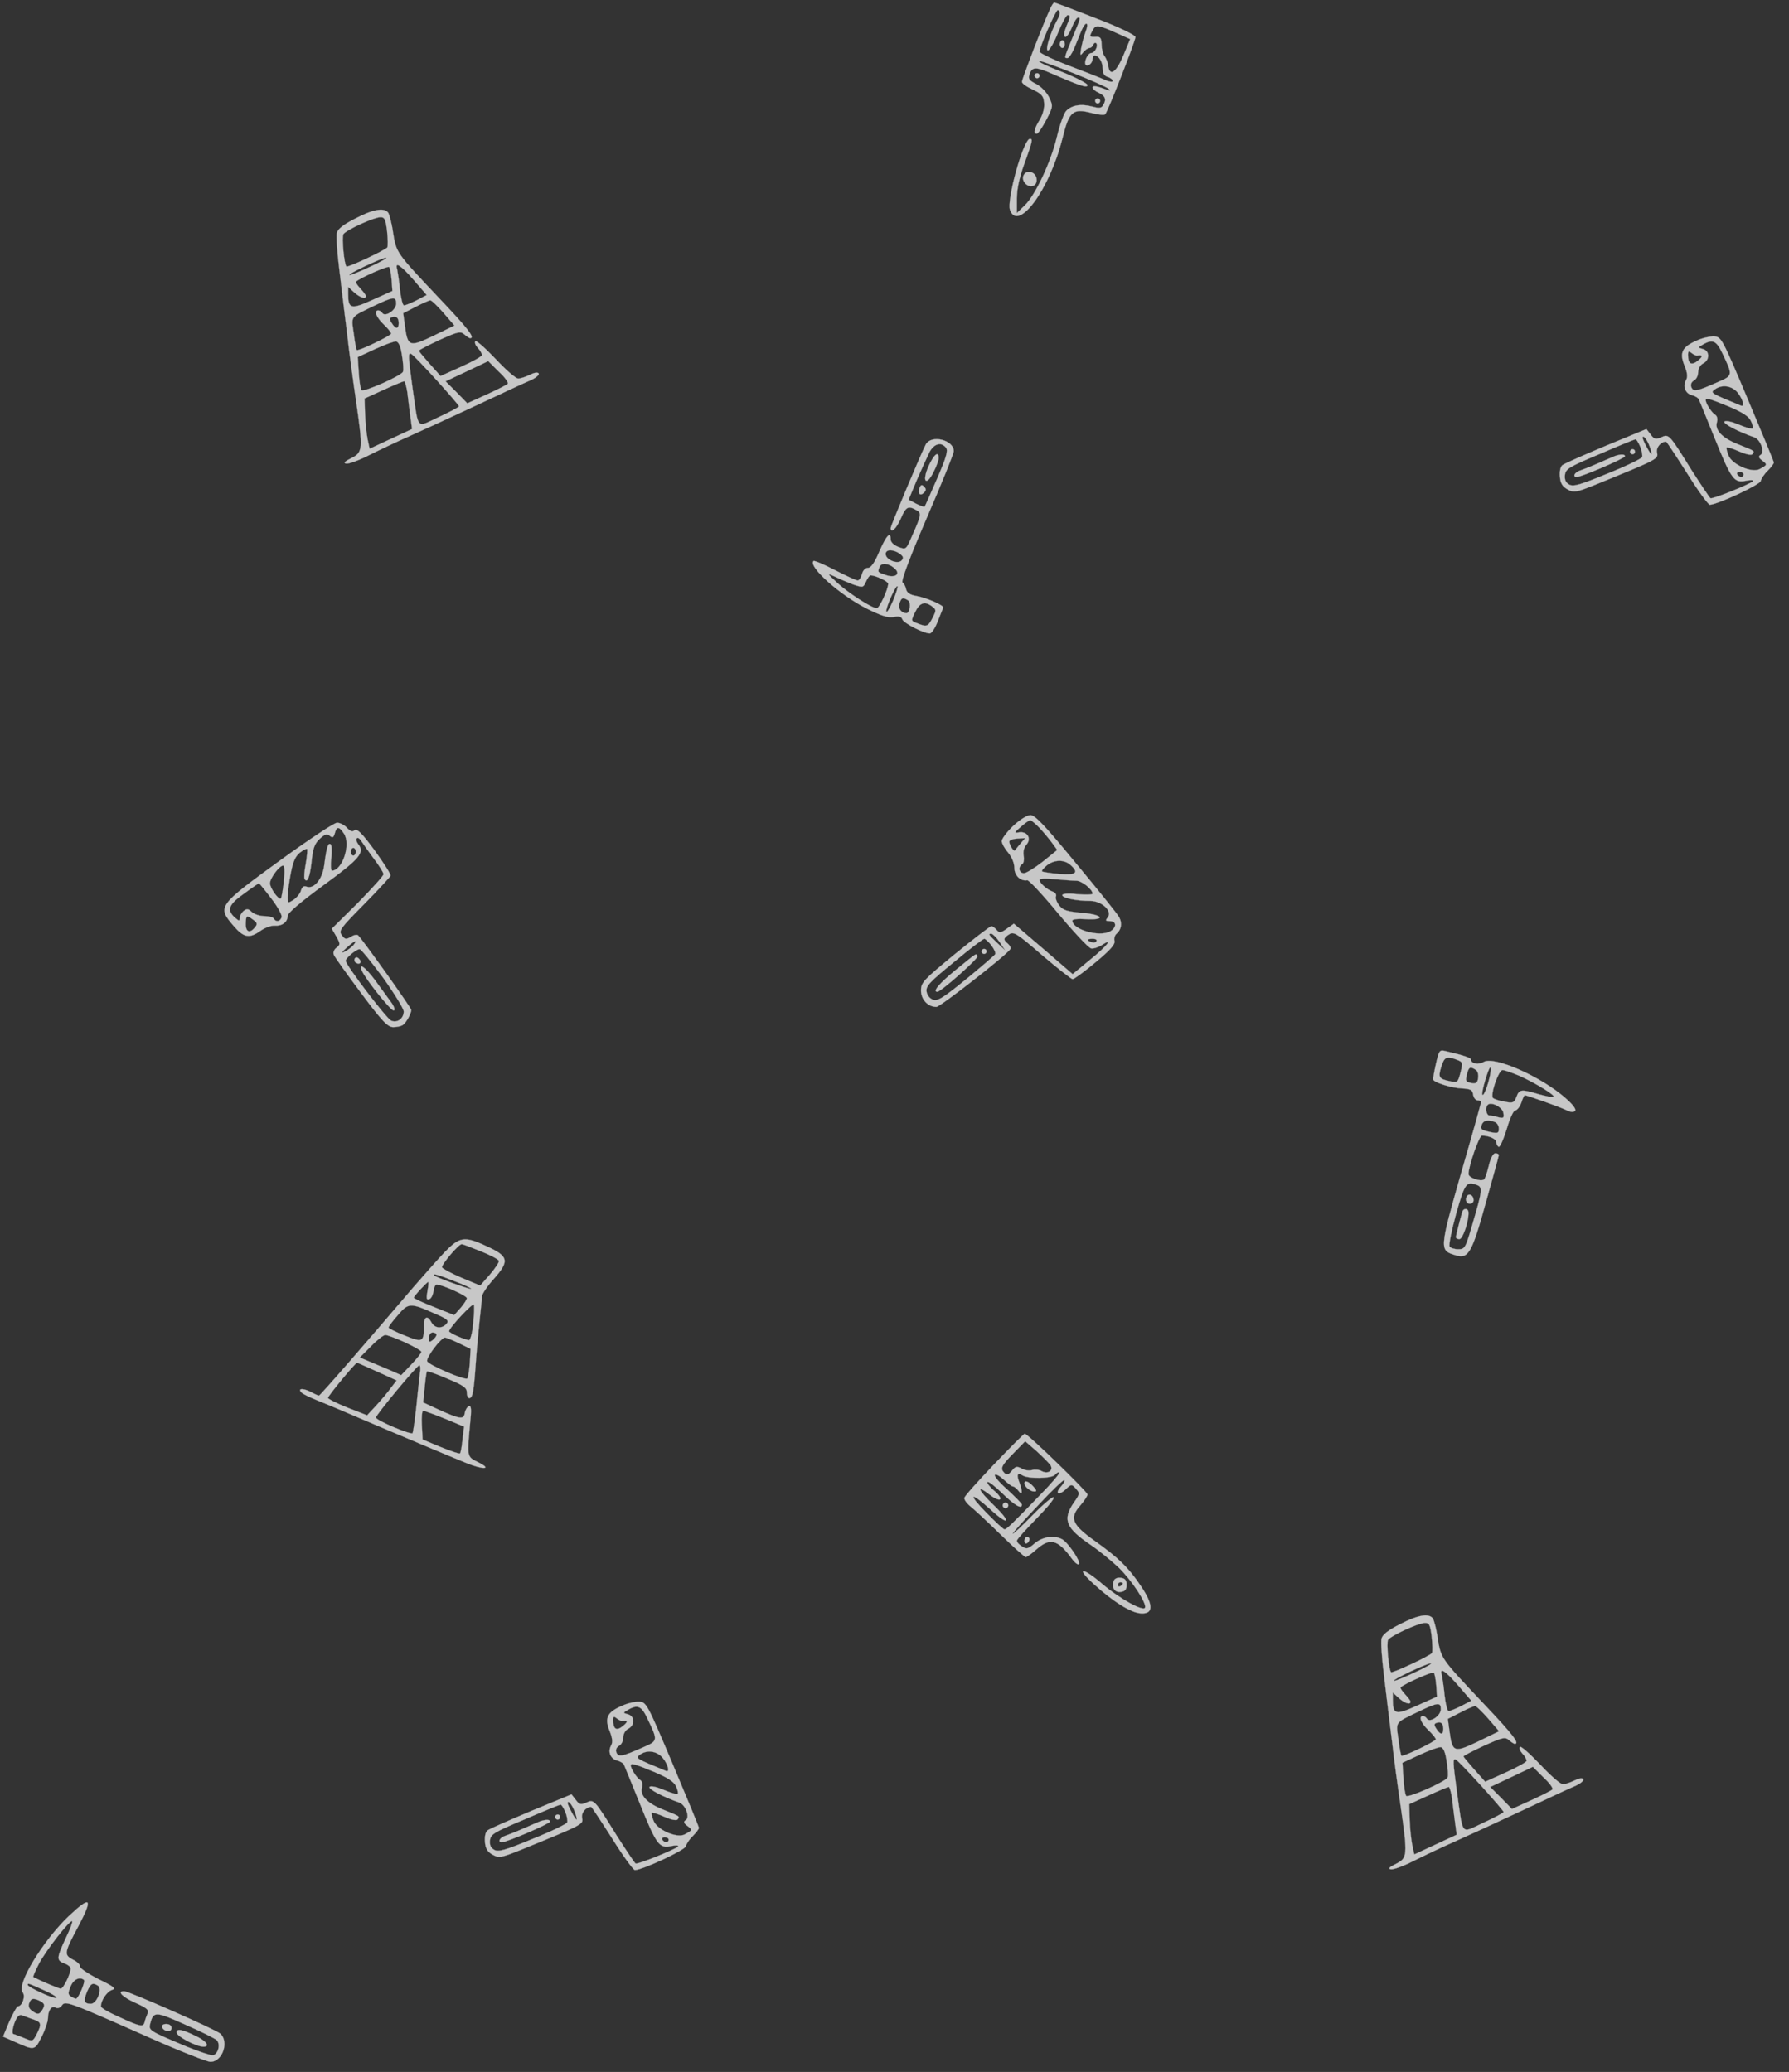 <svg xmlns="http://www.w3.org/2000/svg" version="1.0" width="709" height="821" preserveAspectRatio="xMidYMid meet" style=""><rect width="100%" height="100%" fill="#333333" stroke="none"/><rect id="backgroundrect" width="100%" height="100%" x="0" y="0" fill="none" stroke="none"/>


<g class="currentLayer" style=""><title>Layer 1</title><g transform="translate(0,821) scale(0.1,-0.1) " fill="#ffffff" stroke="#b6b6b6" id="svg_1" class="selected" stroke-opacity="1" opacity="0.85" filter="" fill-opacity="1">
<path d="M4161 8173 c-26 -55 -111 -277 -111 -287 0 -7 19 -20 43 -31 35 -17 43 -25 45 -53 2 -20 -5 -45 -17 -66 -22 -35 -27 -56 -12 -56 5 0 21 24 37 54 28 54 28 55 12 90 -10 20 -32 43 -51 53 -30 15 -33 21 -26 41 10 27 24 28 86 1 115 -50 143 -59 143 -46 0 6 -46 30 -101 52 -56 21 -97 41 -91 43 12 4 262 -96 277 -111 7 -7 3 -7 -10 -2 -40 15 -55 17 -55 8 0 -5 11 -15 25 -21 26 -12 31 -27 16 -50 -6 -11 -17 -11 -43 -4 -44 12 -82 5 -103 -18 -9 -10 -25 -55 -36 -101 -24 -101 -86 -233 -128 -273 l-31 -30 0 57 c0 38 10 84 30 139 32 88 34 98 22 98 -26 0 -94 -245 -79 -283 33 -87 158 84 208 286 26 106 41 119 116 99 26 -7 49 -9 53 -5 11 12 120 291 120 306 0 8 -64 39 -158 75 -87 34 -161 62 -164 62 -2 0 -11 -12 -17 -27z m39 -14 c0 -6 -4 -18 -10 -28 -28 -52 -49 -121 -37 -121 6 0 25 32 40 70 16 39 33 70 38 70 12 0 12 -5 -5 -45 -9 -22 -11 -37 -5 -41 5 -3 17 13 26 35 9 23 20 41 25 41 11 0 12 1 -22 -80 -34 -83 -33 -80 -19 -80 5 0 17 17 26 38 8 20 21 52 29 71 17 40 32 34 16 -6 -6 -15 -13 -44 -17 -63 -5 -31 -4 -33 8 -17 8 9 19 17 25 17 6 0 12 6 15 13 2 6 7 9 11 6 10 -9 -5 -39 -19 -39 -14 0 -31 -37 -22 -47 9 -8 27 7 27 23 0 8 4 14 8 14 16 0 32 -25 32 -51 0 -19 6 -30 20 -34 11 -3 20 -11 20 -16 0 -5 -15 -3 -32 5 -18 8 -84 34 -145 57 -62 24 -113 49 -113 54 0 19 64 165 72 165 4 0 8 -5 8 -11z m232 -83 l47 -21 -27 -65 c-29 -68 -54 -85 -60 -40 -2 14 -9 31 -15 38 -6 8 -11 28 -11 45 -1 27 -5 32 -23 31 -26 -1 -27 0 -12 27 11 22 22 21 101 -15z" id="svg_2" stroke="#b6b6b6" stroke-opacity="1" opacity="0.85" filter="" fill="#ffffff" fill-opacity="1"/>
<path d="M4200 8035 c0 -8 5 -15 10 -15 6 0 10 7 10 15 0 8 -4 15 -10 15 -5 0 -10 -7 -10 -15z" id="svg_3" stroke="#b6b6b6" stroke-opacity="1" opacity="0.85" filter="" fill="#ffffff" fill-opacity="1"/>
<path d="M4100 7910 c0 -5 5 -10 10 -10 6 0 10 5 10 10 0 6 -4 10 -10 10 -5 0 -10 -4 -10 -10z" id="svg_4" stroke="#b6b6b6" stroke-opacity="1" opacity="0.85" filter="" fill="#ffffff" fill-opacity="1"/>
<path d="M4340 7810 c0 -5 5 -10 10 -10 6 0 10 5 10 10 0 6 -4 10 -10 10 -5 0 -10 -4 -10 -10z" id="svg_5" stroke="#b6b6b6" stroke-opacity="1" opacity="0.85" filter="" fill="#ffffff" fill-opacity="1"/>
<path d="M4056 7514 c-9 -22 17 -49 39 -40 10 3 15 15 13 28 -4 29 -42 37 -52 12z" id="svg_6" stroke="#b6b6b6" stroke-opacity="1" opacity="0.85" filter="" fill="#ffffff" fill-opacity="1"/>
<path d="M1408 7344 c-46 -23 -69 -41 -73 -57 -3 -12 1 -78 10 -147 8 -69 22 -183 31 -255 8 -71 24 -190 35 -263 28 -194 27 -204 -18 -227 -27 -13 -33 -20 -21 -22 9 -2 49 12 88 32 40 20 111 54 159 75 47 21 165 75 261 120 96 45 194 91 218 101 24 10 40 23 37 29 -4 6 -17 4 -35 -5 -16 -8 -37 -15 -46 -15 -10 0 -50 35 -90 78 -40 42 -76 74 -80 70 -4 -5 0 -16 9 -26 10 -10 17 -23 17 -29 0 -5 -37 -26 -82 -46 l-82 -37 -42 47 c-24 27 -43 50 -44 53 0 3 37 22 82 43 73 33 83 35 98 22 9 -8 20 -15 23 -15 21 0 -6 36 -122 158 -171 181 -170 180 -183 259 -5 38 -15 74 -20 81 -17 20 -59 13 -130 -24z m126 -50 c3 -30 4 -59 1 -64 -7 -11 -157 -81 -162 -76 -9 9 -19 116 -12 128 10 16 118 66 145 67 18 1 22 -6 28 -55z m-63 -139 c-40 -19 -79 -35 -85 -35 -16 1 126 68 144 69 8 0 -18 -15 -59 -34z m81 -54 l3 -44 -78 -35 c-86 -39 -97 -36 -97 22 l0 29 23 -21 c23 -21 47 -29 47 -15 0 4 -10 17 -22 30 -12 13 -20 25 -17 27 16 15 125 63 131 58 4 -4 8 -27 10 -51z m88 -1 l51 -59 -40 -21 c-22 -11 -44 -20 -50 -20 -5 0 -12 28 -16 63 -3 34 -9 70 -11 80 -10 32 14 17 66 -43z m-70 -93 c0 -26 -44 -55 -55 -37 -4 6 -10 10 -16 10 -18 0 -8 -27 21 -55 17 -16 30 -32 30 -37 0 -8 -131 -71 -136 -65 -2 2 -8 31 -12 66 -10 70 -15 63 78 108 79 38 90 39 90 10z m188 -37 l43 -50 -82 -40 c-96 -46 -103 -44 -114 37 l-7 52 49 25 c26 14 53 25 58 26 6 0 29 -23 53 -50z m-178 -41 c0 -24 -12 -24 -27 0 -10 15 -10 21 0 24 18 6 27 -2 27 -24z m13 -127 c5 -29 7 -59 4 -65 -6 -16 -156 -82 -164 -73 -4 4 -9 35 -11 69 l-4 62 69 32 c37 17 75 31 83 30 10 -2 18 -20 23 -55z m136 -97 c50 -55 90 -102 90 -105 0 -3 -36 -22 -79 -42 -93 -43 -80 -57 -105 115 -17 125 -18 140 -6 135 5 -1 50 -48 100 -103z m283 -16 c-4 -4 -41 -23 -83 -42 l-77 -35 -43 44 -43 43 85 40 84 40 42 -42 c24 -22 40 -44 35 -48z m-398 -31 c3 -24 8 -67 12 -96 l7 -52 -84 -39 -84 -39 -8 37 c-4 20 -9 64 -10 99 l-2 63 75 34 c41 19 78 34 81 34 4 1 9 -18 13 -41z" id="svg_7" stroke="#b6b6b6" stroke-opacity="1" opacity="0.85" filter="" fill="#ffffff" fill-opacity="1"/>
<path d="M6723 6860 c-57 -25 -68 -48 -47 -99 11 -27 13 -45 6 -57 -14 -25 -3 -53 23 -60 13 -3 26 -11 28 -17 3 -7 31 -75 62 -152 68 -168 77 -179 125 -170 19 4 31 3 27 -2 -13 -12 -161 -72 -168 -67 -4 2 -37 52 -75 111 -90 145 -90 144 -121 130 -21 -9 -27 -8 -41 11 l-17 22 -160 -66 c-88 -37 -166 -71 -173 -77 -8 -6 -12 -25 -10 -46 2 -26 10 -39 30 -50 25 -14 32 -13 110 18 253 103 250 102 245 128 -4 20 15 43 36 43 2 0 39 -56 83 -125 43 -69 84 -125 90 -125 29 0 199 79 202 94 2 9 14 28 28 41 13 13 24 28 24 32 0 4 -47 118 -104 253 -100 237 -104 245 -132 247 -16 1 -48 -6 -71 -17z m103 -50 c42 -88 42 -88 -18 -114 -84 -37 -97 -40 -105 -20 -4 10 0 20 10 26 10 5 17 20 17 33 0 14 8 29 20 35 27 14 26 50 -1 57 -21 6 -21 6 2 19 37 21 52 13 75 -36z m-100 -9 c23 4 24 -3 3 -20 -26 -21 -39 -13 -39 23 0 15 3 16 14 7 8 -6 18 -11 22 -10z m152 -138 c25 -22 41 -69 21 -60 -119 49 -122 50 -103 64 25 18 58 16 82 -4z m-26 -64 c54 -23 79 -39 87 -57 7 -13 9 -27 7 -30 -3 -3 -28 4 -56 16 -29 12 -52 17 -56 11 -5 -8 53 -39 119 -62 24 -9 42 -58 25 -69 -10 -6 -9 -12 6 -23 21 -16 21 -17 -11 -34 -31 -16 -110 19 -123 55 -6 15 -9 29 -7 31 2 2 25 -5 50 -16 30 -13 49 -16 53 -10 8 13 10 11 -59 39 -63 25 -93 57 -82 89 3 12 0 23 -8 28 -13 7 -37 45 -37 57 0 11 14 7 92 -25z m-314 -159 c6 -16 9 -30 7 -30 -5 0 -35 56 -35 65 0 15 19 -8 28 -35z m-38 1 c7 -17 10 -35 8 -42 -2 -6 -63 -36 -136 -65 -109 -45 -136 -53 -153 -44 -14 8 -19 19 -17 38 3 24 16 32 138 83 74 32 138 58 141 58 4 1 12 -12 19 -28z m410 -111 c0 -5 -4 -10 -9 -10 -6 0 -13 5 -16 10 -3 6 1 10 9 10 9 0 16 -4 16 -10z" id="svg_8" stroke="#b6b6b6" stroke-opacity="1" opacity="0.85" filter="" fill="#ffffff" fill-opacity="1"/>
<path d="M6460 6420 c0 -5 5 -10 10 -10 6 0 10 5 10 10 0 6 -4 10 -10 10 -5 0 -10 -4 -10 -10z" id="svg_9" stroke="#b6b6b6" stroke-opacity="1" opacity="0.85" filter="" fill="#ffffff" fill-opacity="1"/>
<path d="M6400 6403 c-8 -3 -37 -16 -65 -28 -27 -12 -60 -25 -72 -29 -23 -7 -32 -26 -14 -26 19 0 191 74 191 82 0 9 -17 9 -40 1z" id="svg_10" stroke="#b6b6b6" stroke-opacity="1" opacity="0.85" filter="" fill="#ffffff" fill-opacity="1"/>
<path d="M3669 6449 c-18 -34 -139 -322 -139 -331 0 -24 23 -2 40 37 20 47 29 52 61 34 22 -11 21 -19 -17 -104 -23 -53 -23 -54 -54 -42 -18 7 -30 19 -30 29 0 35 -17 17 -45 -47 -19 -45 -33 -65 -45 -65 -11 0 -20 -10 -24 -25 -4 -14 -11 -25 -17 -25 -6 0 -47 19 -90 41 -44 23 -82 39 -85 36 -22 -22 105 -135 210 -188 60 -30 87 -38 108 -34 20 5 30 2 34 -9 6 -16 85 -56 109 -56 7 0 21 21 31 47 11 27 20 51 22 55 4 9 -64 39 -108 47 -24 4 -36 13 -39 26 -2 11 -8 23 -14 27 -7 4 26 93 96 256 59 136 107 255 107 264 0 45 -89 67 -111 27z m80 -13 c9 -11 2 -37 -35 -122 -26 -60 -48 -110 -50 -112 -1 -2 -16 4 -33 12 l-30 16 33 79 c19 43 41 92 50 110 18 33 46 41 65 17z m-183 -420 c15 -12 16 -17 7 -27 -16 -16 -63 3 -63 26 0 19 30 19 56 1z m-19 -60 c23 -21 0 -37 -35 -25 -35 12 -34 11 -26 33 7 18 39 14 61 -8z m-166 -62 c39 -13 40 -13 51 11 6 14 14 25 18 25 21 0 70 -24 70 -33 0 -22 -35 -97 -45 -97 -20 0 -111 59 -155 99 -43 40 -44 41 -11 26 18 -9 51 -23 72 -31z m158 -65 c-13 -29 -24 -48 -26 -42 -4 12 37 106 44 100 2 -3 -6 -29 -18 -58z m60 2 c13 -8 7 -51 -7 -51 -20 1 -34 19 -27 39 7 23 13 25 34 12z m95 -24 c17 -13 17 -15 2 -45 -18 -35 -23 -37 -60 -22 -26 9 -26 10 -9 45 18 37 38 44 67 22z" id="svg_11" stroke="#b6b6b6" stroke-opacity="1" opacity="0.85" filter="" fill="#ffffff" fill-opacity="1"/>
<path d="M3680 6363 c-27 -61 -10 -82 19 -25 12 23 21 48 21 57 0 30 -19 14 -40 -32z" id="svg_12" stroke="#b6b6b6" stroke-opacity="1" opacity="0.85" filter="" fill="#ffffff" fill-opacity="1"/>
<path d="M3644 6276 c-8 -22 3 -33 18 -18 9 9 9 15 0 24 -9 9 -13 7 -18 -6z" id="svg_13" stroke="#b6b6b6" stroke-opacity="1" opacity="0.85" filter="" fill="#ffffff" fill-opacity="1"/>
<path d="M4015 4937 c-25 -24 -45 -51 -45 -60 0 -8 11 -29 25 -45 15 -18 25 -42 25 -61 0 -30 25 -54 51 -49 6 2 62 -58 123 -132 62 -74 120 -136 130 -138 9 -2 28 4 41 12 50 33 23 -2 -45 -57 l-69 -57 -116 100 -117 100 -28 -20 c-24 -17 -29 -18 -40 -5 -7 8 -16 15 -21 15 -5 0 -70 -50 -144 -110 -125 -103 -135 -113 -135 -145 0 -36 28 -65 61 -65 15 0 279 206 293 229 3 5 -1 14 -9 21 -20 16 -19 23 5 38 18 11 31 3 130 -83 61 -52 116 -95 121 -95 6 0 47 30 91 67 58 48 78 71 75 84 -3 10 1 23 8 29 21 18 24 47 6 72 -9 14 -85 109 -170 211 -119 145 -159 187 -177 187 -14 0 -42 -18 -69 -43z m106 -9 c17 -18 39 -45 50 -60 l19 -26 -57 -46 c-32 -25 -66 -46 -75 -46 -20 0 -24 25 -7 36 6 3 9 18 6 33 -3 16 1 33 11 44 21 24 4 53 -28 49 -22 -4 -22 -2 6 22 16 14 33 26 37 26 4 0 22 -15 38 -32z m-77 -61 c-10 -12 -20 -24 -22 -27 -4 -6 -22 22 -22 35 0 6 14 11 31 12 l32 2 -19 -22z m198 -84 c35 -31 23 -42 -44 -36 -35 3 -65 8 -68 10 -3 3 6 13 19 24 29 23 68 24 93 2z m24 -63 c21 0 64 -34 64 -51 0 -4 -27 -5 -60 -2 -37 4 -60 2 -60 -4 0 -11 55 -23 111 -23 46 0 89 -41 69 -65 -10 -13 -9 -15 9 -15 27 0 27 -26 0 -41 -44 -23 -149 8 -149 43 0 6 23 8 52 6 83 -5 71 18 -14 25 -59 5 -75 10 -90 29 -10 13 -16 29 -13 36 3 7 -3 16 -13 19 -23 8 -52 34 -52 46 0 6 23 7 61 3 34 -3 72 -6 85 -6z m-305 -242 l22 -33 -31 29 c-34 32 -37 36 -23 36 5 0 20 -15 32 -32z m-32 -14 c11 -15 18 -30 15 -35 -3 -5 -55 -50 -115 -99 -92 -75 -113 -88 -132 -81 -13 5 -23 18 -25 33 -3 21 15 39 109 116 61 51 115 92 120 92 4 0 17 -12 28 -26z m416 16 c-3 -5 -12 -7 -20 -3 -21 7 -19 13 6 13 11 0 18 -4 14 -10z" id="svg_14" stroke="#b6b6b6" stroke-opacity="1" opacity="0.85" filter="" fill="#ffffff" fill-opacity="1"/>
<path d="M3890 4440 c0 -5 5 -10 10 -10 6 0 10 5 10 10 0 6 -4 10 -10 10 -5 0 -10 -4 -10 -10z" id="svg_15" stroke="#b6b6b6" stroke-opacity="1" opacity="0.85" filter="" fill="#ffffff" fill-opacity="1"/>
<path d="M3788 4367 c-65 -53 -94 -87 -73 -87 14 0 164 133 159 141 -7 12 2 17 -86 -54z" id="svg_16" stroke="#b6b6b6" stroke-opacity="1" opacity="0.85" filter="" fill="#ffffff" fill-opacity="1"/>
<path d="M1105 4797 c-242 -176 -244 -180 -180 -255 41 -48 63 -52 108 -20 17 12 42 21 55 20 30 -2 52 14 52 39 0 11 50 54 143 122 144 105 164 129 136 163 -6 8 -9 18 -5 22 4 4 11 0 16 -8 5 -8 27 -39 49 -69 23 -30 41 -59 41 -65 0 -6 -46 -57 -102 -114 l-103 -102 18 -31 c16 -29 16 -32 1 -44 -10 -7 -15 -19 -11 -28 3 -9 52 -77 108 -152 85 -114 106 -135 128 -135 14 0 31 4 37 8 13 8 34 46 34 60 0 8 -185 268 -210 295 -4 5 -17 3 -29 -5 -19 -11 -24 -11 -36 6 -14 18 -7 27 88 123 56 57 103 108 105 113 2 5 -27 50 -63 100 -50 68 -70 88 -80 80 -8 -7 -17 -4 -30 10 -10 11 -28 20 -39 20 -12 0 -115 -69 -231 -153z m258 110 c28 -42 -5 -145 -47 -147 -5 0 -6 22 -3 50 3 27 2 52 -3 55 -10 6 -16 -13 -25 -83 -7 -56 -41 -97 -71 -85 -10 4 -17 -2 -21 -15 -3 -12 -16 -28 -29 -37 -23 -15 -24 -15 -24 11 0 15 5 56 12 91 9 48 18 69 36 84 14 11 27 17 29 15 2 -2 0 -28 -5 -57 -6 -30 -8 -57 -5 -62 11 -18 21 7 28 69 5 53 12 71 32 90 21 19 29 22 40 12 11 -9 15 -7 20 10 7 28 17 28 36 -1z m47 -72 c0 -8 -4 -15 -10 -15 -5 0 -10 7 -10 15 0 8 5 15 10 15 6 0 10 -7 10 -15z m-285 -117 c-4 -35 -9 -65 -12 -68 -8 -8 -43 41 -43 60 0 20 37 70 52 70 6 0 7 -22 3 -62z m-50 -68 c27 -35 44 -67 41 -75 -6 -17 -22 -20 -31 -5 -3 6 -20 10 -37 10 -17 0 -40 7 -50 16 -14 14 -20 14 -33 4 -8 -7 -15 -19 -15 -28 0 -13 -3 -12 -20 3 -32 29 -24 51 37 94 31 23 58 41 59 41 2 0 24 -27 49 -60z m-71 -85 c16 -12 17 -17 6 -30 -20 -25 -37 -18 -36 15 1 34 3 35 30 15z m396 -101 c-8 -8 -23 -20 -34 -25 -15 -7 -13 -3 7 15 31 29 47 35 27 10z m118 -128 c45 -63 82 -123 82 -134 0 -28 -26 -47 -50 -36 -19 9 -180 220 -180 237 0 11 42 46 55 46 6 0 47 -51 93 -113z" id="svg_17" stroke="#b6b6b6" stroke-opacity="1" opacity="0.85" filter="" fill="#ffffff" fill-opacity="1"/>
<path d="M1406 4412 c-3 -6 -1 -14 5 -17 15 -10 25 3 12 16 -7 7 -13 7 -17 1z" id="svg_18" stroke="#b6b6b6" stroke-opacity="1" opacity="0.85" filter="" fill="#ffffff" fill-opacity="1"/>
<path d="M1433 4366 c13 -33 119 -166 128 -160 6 3 0 19 -14 37 -13 18 -41 56 -62 85 -37 49 -64 69 -52 38z" id="svg_19" stroke="#b6b6b6" stroke-opacity="1" opacity="0.85" filter="" fill="#ffffff" fill-opacity="1"/>
<path d="M5691 3996 c-7 -31 -12 -59 -11 -63 1 -12 71 -34 115 -36 33 -2 41 -6 43 -24 2 -13 10 -23 18 -23 8 0 14 -3 14 -7 -1 -5 -36 -132 -80 -283 -86 -302 -86 -305 -21 -324 51 -15 64 8 120 210 28 99 51 184 51 187 0 4 -6 7 -14 7 -9 0 -19 -20 -26 -50 -7 -28 -15 -52 -19 -54 -14 -9 -61 7 -61 22 0 32 42 152 53 152 28 0 57 -13 57 -26 0 -7 4 -15 9 -18 5 -4 19 28 32 69 12 42 27 75 34 75 7 0 18 14 24 30 5 17 12 30 14 30 9 0 147 -49 167 -60 14 -7 26 -8 32 -2 6 6 -8 25 -39 52 -97 85 -283 167 -323 142 -20 -12 -50 -7 -50 9 0 7 -24 16 -101 34 -24 6 -26 3 -38 -49z m82 15 c24 -9 25 -12 15 -51 -10 -39 -12 -41 -42 -34 -44 9 -47 15 -34 57 12 39 21 43 61 28z m75 -40 c8 -4 12 -19 10 -32 -2 -18 -8 -23 -23 -21 -27 5 -28 7 -21 37 7 27 13 30 34 16z m57 -23 c-10 -45 -25 -82 -30 -76 -6 6 24 108 31 108 3 0 2 -15 -1 -32z m117 -1 c64 -29 142 -77 135 -83 -3 -3 -29 2 -58 10 -70 21 -78 20 -89 -10 -9 -24 -14 -26 -48 -19 -20 3 -40 10 -45 14 -12 12 22 111 38 111 8 0 38 -11 67 -23z m-64 -147 c3 -20 1 -22 -20 -17 -12 4 -29 7 -35 7 -13 0 -18 32 -7 42 13 14 59 -9 62 -32z m-34 -36 c9 -3 16 -15 16 -26 0 -18 -4 -20 -32 -14 -38 8 -42 11 -35 31 7 16 25 19 51 9z m-70 -250 c22 -8 20 -24 -16 -146 -30 -104 -32 -108 -59 -108 -15 0 -31 5 -34 11 -4 6 8 64 26 130 35 122 40 129 83 113z" id="svg_20" stroke="#b6b6b6" stroke-opacity="1" opacity="0.85" filter="" fill="#ffffff" fill-opacity="1"/>
<path d="M5816 3473 c-12 -12 -6 -33 9 -33 8 0 15 6 15 14 0 17 -14 28 -24 19z" id="svg_21" stroke="#b6b6b6" stroke-opacity="1" opacity="0.85" filter="" fill="#ffffff" fill-opacity="1"/>
<path d="M5795 3408 c-7 -24 -25 -93 -25 -100 0 -5 6 -8 14 -8 13 0 36 67 36 104 0 19 -19 21 -25 4z" id="svg_22" stroke="#b6b6b6" stroke-opacity="1" opacity="0.85" filter="" fill="#ffffff" fill-opacity="1"/>
<path d="M1762 3248 c-28 -29 -83 -92 -124 -139 -196 -230 -369 -429 -374 -429 -3 0 -19 7 -35 16 -31 15 -51 12 -33 -5 5 -5 32 -18 59 -29 28 -11 97 -40 155 -65 173 -74 371 -157 435 -183 70 -29 109 -27 50 2 -45 22 -44 20 -32 152 6 58 5 73 -5 70 -7 -3 -14 -15 -16 -27 -4 -27 -19 -25 -107 15 l-58 27 6 59 c3 33 7 61 9 64 3 2 39 -11 81 -29 63 -26 77 -36 77 -54 0 -13 4 -23 10 -23 13 0 18 28 25 130 3 47 10 123 15 170 5 47 10 93 10 102 0 10 20 40 45 68 66 74 62 92 -29 133 -86 40 -105 36 -164 -25z m143 4 c38 -15 70 -32 72 -38 2 -5 -14 -29 -35 -54 l-39 -44 -74 31 c-40 17 -75 36 -77 41 -3 11 65 92 78 92 4 0 38 -13 75 -28z m-103 -119 c38 -14 67 -28 65 -30 -4 -3 -139 45 -146 53 -10 10 19 2 81 -23z m-108 -39 c-5 -29 -4 -36 7 -32 8 2 15 17 17 31 2 15 7 27 12 27 22 0 120 -44 120 -54 0 -6 -12 -24 -25 -39 l-25 -28 -80 32 c-44 17 -80 34 -80 37 0 6 52 62 57 62 2 0 1 -16 -3 -36z m181 -130 c-3 -35 -11 -64 -16 -64 -15 0 -79 28 -79 35 0 14 95 115 98 105 2 -6 1 -40 -3 -76z m-152 41 c50 -21 57 -28 47 -40 -18 -21 -47 -19 -60 5 -16 30 -30 24 -30 -14 0 -64 -4 -67 -76 -38 -35 14 -64 28 -64 32 0 3 16 26 37 49 41 49 50 49 146 6z m7 -84 c0 -5 -7 -14 -15 -21 -13 -10 -15 -9 -15 9 0 12 6 21 15 21 8 0 15 -4 15 -9z m-125 -30 c36 -17 65 -33 65 -38 0 -4 -18 -27 -40 -50 l-40 -42 -43 19 c-23 10 -60 25 -81 34 l-40 17 44 44 c24 25 50 45 57 45 8 0 43 -13 78 -29z m215 -4 l45 -22 -3 -55 c-2 -30 -7 -58 -10 -62 -9 -9 -153 53 -159 68 -5 15 55 94 71 94 6 -1 31 -11 56 -23z m-325 -112 l77 -35 -21 -27 c-11 -16 -37 -47 -58 -70 l-38 -41 -77 30 c-43 17 -78 35 -78 39 0 8 108 139 115 139 2 0 38 -16 80 -35z m169 -7 c-2 -18 -9 -78 -14 -132 -6 -55 -13 -102 -15 -105 -8 -7 -145 51 -145 62 0 11 162 206 172 207 4 0 5 -15 2 -32z m98 -179 l77 -32 -6 -51 c-3 -28 -7 -53 -10 -55 -2 -3 -36 9 -76 25 l-72 30 -3 57 c-2 31 1 57 5 57 4 0 43 -14 85 -31z" id="svg_23" stroke="#b6b6b6" stroke-opacity="1" opacity="0.85" filter="" fill="#ffffff" fill-opacity="1"/>
<path d="M3940 2408 c-63 -66 -116 -125 -118 -133 -2 -7 10 -23 25 -35 15 -12 69 -62 119 -111 50 -49 95 -89 99 -89 4 0 23 13 42 30 54 48 85 40 140 -35 12 -17 25 -27 29 -23 9 9 -43 86 -67 99 -32 17 -76 10 -108 -16 -26 -23 -33 -24 -50 -13 -12 7 -21 17 -21 23 0 5 35 44 77 87 42 43 74 81 69 85 -4 4 -41 -27 -83 -70 -42 -43 -77 -76 -79 -74 -2 2 42 51 98 110 55 59 103 105 106 102 3 -3 -3 -14 -13 -25 -26 -28 -10 -38 18 -12 23 22 24 22 41 3 16 -18 16 -21 -9 -56 -45 -67 -31 -100 68 -167 34 -23 85 -65 113 -92 52 -52 108 -138 102 -156 -6 -17 -101 35 -171 95 -78 67 -106 65 -32 -2 75 -69 149 -115 187 -116 50 -3 50 34 -1 109 -49 73 -88 111 -182 178 -90 64 -102 91 -58 140 16 19 29 38 29 44 0 11 -239 243 -249 241 -3 0 -58 -55 -121 -121z m224 -5 c11 -21 -12 -35 -36 -22 -10 6 -27 7 -38 4 -11 -3 -29 -1 -41 6 -19 10 -25 9 -39 -9 -13 -16 -20 -18 -29 -9 -18 18 -13 29 36 79 l46 47 46 -40 c25 -23 50 -48 55 -56z m-40 -115 c-113 -117 -135 -138 -143 -138 -4 0 -36 29 -71 65 -76 77 -66 87 15 14 75 -69 86 -53 12 18 -62 60 -70 83 -13 39 44 -33 57 -17 15 18 -17 15 -29 30 -25 33 4 4 30 -17 59 -45 48 -47 77 -64 77 -44 0 4 -26 30 -57 59 -32 28 -55 55 -50 59 4 4 20 -5 35 -19 16 -15 32 -27 36 -27 5 0 15 -8 22 -17 16 -22 18 -5 4 33 -12 30 -8 40 12 28 23 -15 116 -13 129 2 7 8 14 12 17 9 3 -3 -30 -42 -74 -87z" id="svg_24" stroke="#b6b6b6" stroke-opacity="1" opacity="0.85" filter="" fill="#ffffff" fill-opacity="1"/>
<path d="M4060 2332 c0 -13 23 -32 39 -32 11 0 10 4 -4 20 -19 21 -35 26 -35 12z" id="svg_25" stroke="#b6b6b6" stroke-opacity="1" opacity="0.85" filter="" fill="#ffffff" fill-opacity="1"/>
<path d="M3976 2251 c-4 -5 -2 -12 3 -15 5 -4 12 -2 15 3 4 5 2 12 -3 15 -5 4 -12 2 -15 -3z" id="svg_26" stroke="#b6b6b6" stroke-opacity="1" opacity="0.85" filter="" fill="#ffffff" fill-opacity="1"/>
<path d="M4060 2104 c0 -8 5 -12 10 -9 6 3 10 10 10 16 0 5 -4 9 -10 9 -5 0 -10 -7 -10 -16z" id="svg_27" stroke="#b6b6b6" stroke-opacity="1" opacity="0.85" filter="" fill="#ffffff" fill-opacity="1"/>
<path d="M4414 1946 c-10 -26 4 -48 28 -44 17 2 23 10 23 28 0 18 -6 26 -23 28 -13 2 -25 -3 -28 -12z m36 -10 c0 -3 -4 -8 -10 -11 -5 -3 -10 -1 -10 4 0 6 5 11 10 11 6 0 10 -2 10 -4z" id="svg_28" stroke="#b6b6b6" stroke-opacity="1" opacity="0.85" filter="" fill="#ffffff" fill-opacity="1"/>
<path d="M5548 1774 c-46 -23 -69 -41 -73 -57 -3 -12 1 -78 10 -147 8 -69 22 -183 31 -255 8 -71 24 -190 35 -263 28 -194 27 -204 -18 -227 -27 -13 -33 -20 -21 -22 9 -2 49 12 88 32 40 20 111 54 159 75 47 21 165 75 261 120 96 45 194 91 218 101 24 10 40 23 37 29 -4 6 -17 4 -35 -5 -16 -8 -37 -15 -46 -15 -10 0 -50 35 -90 78 -40 42 -76 74 -80 70 -4 -5 0 -16 9 -26 10 -10 17 -23 17 -29 0 -5 -37 -26 -82 -46 l-82 -37 -42 47 c-24 27 -43 50 -44 53 0 3 37 22 82 43 73 33 83 35 98 22 9 -8 20 -15 23 -15 21 0 -6 36 -122 158 -171 181 -170 180 -183 259 -5 38 -15 74 -20 81 -17 20 -59 13 -130 -24z m126 -50 c3 -30 4 -59 1 -64 -7 -11 -157 -81 -162 -76 -9 9 -19 116 -12 128 10 16 118 66 145 67 18 1 22 -6 28 -55z m-63 -139 c-40 -19 -79 -35 -85 -35 -16 1 126 68 144 69 8 0 -18 -15 -59 -34z m81 -54 l3 -44 -78 -35 c-86 -39 -97 -36 -97 22 l0 29 23 -21 c23 -21 47 -29 47 -15 0 4 -10 17 -22 30 -12 13 -20 25 -17 27 16 15 125 63 131 58 4 -4 8 -27 10 -51z m88 -1 l51 -59 -40 -21 c-22 -11 -44 -20 -50 -20 -5 0 -12 28 -16 63 -3 34 -9 70 -11 80 -10 32 14 17 66 -43z m-70 -93 c0 -26 -44 -55 -55 -37 -4 6 -10 10 -16 10 -18 0 -8 -27 21 -55 17 -16 30 -32 30 -37 0 -8 -131 -71 -136 -65 -2 2 -8 31 -12 66 -10 70 -15 63 78 108 79 38 90 39 90 10z m188 -37 l43 -50 -82 -40 c-96 -46 -103 -44 -114 37 l-7 52 49 25 c26 14 53 25 58 26 6 0 29 -23 53 -50z m-178 -41 c0 -24 -12 -24 -27 0 -10 15 -10 21 0 24 18 6 27 -2 27 -24z m13 -127 c5 -29 7 -59 4 -65 -6 -16 -156 -82 -164 -73 -4 4 -9 35 -11 69 l-4 62 69 32 c37 17 75 31 83 30 10 -2 18 -20 23 -55z m136 -97 c50 -55 90 -102 90 -105 0 -3 -36 -22 -79 -42 -93 -43 -80 -57 -105 115 -17 125 -18 140 -6 135 5 -1 50 -48 100 -103z m283 -16 c-4 -4 -41 -23 -83 -42 l-77 -35 -43 44 -43 43 85 40 84 40 42 -42 c24 -22 40 -44 35 -48z m-398 -31 c3 -24 8 -67 12 -96 l7 -52 -84 -39 -84 -39 -8 37 c-4 20 -9 64 -10 99 l-2 63 75 34 c41 19 78 34 81 34 4 1 9 -18 13 -41z" id="svg_29" stroke="#b6b6b6" stroke-opacity="1" opacity="0.85" filter="" fill="#ffffff" fill-opacity="1"/>
<path d="M2463 1450 c-57 -25 -68 -48 -47 -99 11 -27 13 -45 6 -57 -14 -25 -3 -53 23 -60 13 -3 26 -11 28 -17 3 -7 31 -75 62 -152 68 -168 77 -179 125 -170 19 4 31 3 27 -2 -13 -12 -161 -72 -168 -67 -4 2 -37 52 -75 111 -90 145 -90 144 -121 130 -21 -9 -27 -8 -41 11 l-17 22 -160 -66 c-88 -37 -166 -71 -173 -77 -8 -6 -12 -25 -10 -46 2 -26 10 -39 30 -50 25 -14 32 -13 110 18 253 103 250 102 245 128 -4 20 15 43 36 43 2 0 39 -56 83 -125 43 -69 84 -125 90 -125 29 0 199 79 202 94 2 9 14 28 28 41 13 13 24 28 24 32 0 4 -47 118 -104 253 -100 237 -104 245 -132 247 -16 1 -48 -6 -71 -17z m103 -50 c42 -88 42 -88 -18 -114 -84 -37 -97 -40 -105 -20 -4 10 0 20 10 26 10 5 17 20 17 33 0 14 8 29 20 35 27 14 26 50 -1 57 -21 6 -21 6 2 19 37 21 52 13 75 -36z m-100 -9 c23 4 24 -3 3 -20 -26 -21 -39 -13 -39 23 0 15 3 16 14 7 8 -6 18 -11 22 -10z m152 -138 c25 -22 41 -69 21 -60 -119 49 -122 50 -103 64 25 18 58 16 82 -4z m-26 -64 c54 -23 79 -39 87 -57 7 -13 9 -27 7 -30 -3 -3 -28 4 -56 16 -29 12 -52 17 -56 11 -5 -8 53 -39 119 -62 24 -9 42 -58 25 -69 -10 -6 -9 -12 6 -23 21 -16 21 -17 -11 -34 -31 -16 -110 19 -123 55 -6 15 -9 29 -7 31 2 2 25 -5 50 -16 30 -13 49 -16 53 -10 8 13 10 11 -59 39 -63 25 -93 57 -82 89 3 12 0 23 -8 28 -13 7 -37 45 -37 57 0 11 14 7 92 -25z m-314 -159 c6 -16 9 -30 7 -30 -5 0 -35 56 -35 65 0 15 19 -8 28 -35z m-38 1 c7 -17 10 -35 8 -42 -2 -6 -63 -36 -136 -65 -109 -45 -136 -53 -153 -44 -14 8 -19 19 -17 38 3 24 16 32 138 83 74 32 138 58 141 58 4 1 12 -12 19 -28z m410 -111 c0 -5 -4 -10 -9 -10 -6 0 -13 5 -16 10 -3 6 1 10 9 10 9 0 16 -4 16 -10z" id="svg_30" stroke="#b6b6b6" stroke-opacity="1" opacity="0.85" filter="" fill="#ffffff" fill-opacity="1"/>
<path d="M2200 1010 c0 -5 5 -10 10 -10 6 0 10 5 10 10 0 6 -4 10 -10 10 -5 0 -10 -4 -10 -10z" id="svg_31" stroke="#b6b6b6" stroke-opacity="1" opacity="0.85" filter="" fill="#ffffff" fill-opacity="1"/>
<path d="M2140 993 c-8 -3 -37 -16 -65 -28 -27 -12 -60 -25 -72 -29 -23 -7 -32 -26 -14 -26 19 0 191 74 191 82 0 9 -17 9 -40 1z" id="svg_32" stroke="#b6b6b6" stroke-opacity="1" opacity="0.85" filter="" fill="#ffffff" fill-opacity="1"/>
<path d="M273 618 c-103 -98 -209 -272 -183 -303 12 -14 -2 -55 -19 -55 -4 0 -19 -27 -34 -60 l-25 -60 43 -19 c83 -37 82 -37 110 18 14 28 25 61 25 73 0 32 15 52 30 43 8 -5 18 -1 25 8 14 20 22 17 352 -129 117 -52 224 -94 237 -94 48 0 75 80 39 112 -20 17 -363 168 -381 168 -30 0 -7 -23 44 -46 45 -20 55 -28 49 -42 -4 -9 -10 -25 -12 -35 -6 -20 -15 -19 -108 24 -36 16 -65 33 -65 39 0 23 24 59 44 65 17 5 8 13 -54 43 -41 21 -74 43 -73 50 2 6 -11 19 -28 27 -36 19 -35 27 22 133 59 112 49 122 -38 40z m-13 -89 c-36 -78 -37 -87 -5 -99 14 -5 25 -14 25 -20 0 -21 -29 -80 -39 -80 -8 0 -80 31 -109 46 -2 1 8 25 22 52 26 51 124 177 132 169 3 -2 -9 -33 -26 -68z m73 -165 c6 -7 -23 -74 -32 -74 -3 0 -12 4 -20 9 -12 8 -12 14 -1 40 11 28 37 40 53 25z m-157 -41 c32 -14 53 -28 47 -30 -11 -4 -113 43 -113 52 0 8 4 6 66 -22z m212 19 c19 -12 -4 -72 -28 -72 -27 0 -30 11 -15 48 15 33 21 37 43 24z m-227 -62 c15 -9 17 -15 9 -30 -13 -23 -20 -25 -44 -7 -11 8 -15 19 -10 30 7 20 17 21 45 7z m698 -154 c15 -16 7 -52 -14 -60 -7 -2 -68 18 -135 47 -116 49 -121 53 -115 77 13 51 20 51 138 -2 62 -27 118 -55 126 -62z m-726 82 c31 -11 33 -18 12 -59 -15 -29 -16 -29 -51 -14 -20 8 -38 15 -40 15 -8 0 -4 30 8 55 8 18 17 24 27 19 9 -3 28 -11 44 -16z" id="svg_33" stroke="#b6b6b6" stroke-opacity="1" opacity="0.85" filter="" fill="#ffffff" fill-opacity="1"/>
<path d="M642 178 c7 -19 38 -22 38 -4 0 10 -9 16 -21 16 -12 0 -19 -5 -17 -12z" id="svg_34" stroke="#b6b6b6" stroke-opacity="1" opacity="0.85" filter="" fill="#ffffff" fill-opacity="1"/>
<path d="M700 156 c0 -15 78 -56 106 -56 26 0 14 20 -23 39 -61 30 -83 35 -83 17z" id="svg_35" stroke="#b6b6b6" stroke-opacity="1" opacity="0.85" filter="" fill="#ffffff" fill-opacity="1"/>
</g></g><defs><filter id="f038" xmlns:inkscape="http://www.inkscape.org/namespaces/inkscape" inkscape:label="Button" x="0" y="0" width="1" height="1" inkscape:menu="Bevels" inkscape:menu-tooltip="Soft bevel, slightly depressed middle" color-interpolation-filters="sRGB">
            <feGaussianBlur stdDeviation="2.3" in="SourceAlpha" result="result0"/>
            <feMorphology in="SourceAlpha" radius="6.6" result="result1"/>
            <feGaussianBlur stdDeviation="8.9" in="result1"/>
            <feColorMatrix id="feColorMatrix2861" values="1 0 0 0 0 0 1 0 0 0 0 0 1 0 0 0 0 0 0.3 0" result="result91"/>
            <feComposite in="result0" operator="out" result="result2" in2="result91"/>
            <feGaussianBlur stdDeviation="1.7" result="result4"/>
            <feDiffuseLighting surfaceScale="10">
                <feDistantLight azimuth="225" elevation="45"/>
            </feDiffuseLighting>
            <feBlend id="feBlend2863" in2="SourceGraphic" mode="multiply"/>
            <feComposite in2="SourceAlpha" operator="in" result="result3"/>
            <feSpecularLighting in="result4" surfaceScale="5" specularExponent="17.9">
                <feDistantLight azimuth="225" elevation="45"/>
            </feSpecularLighting>
            <feComposite in2="result3" operator="atop"/>
        </filter></defs></svg>